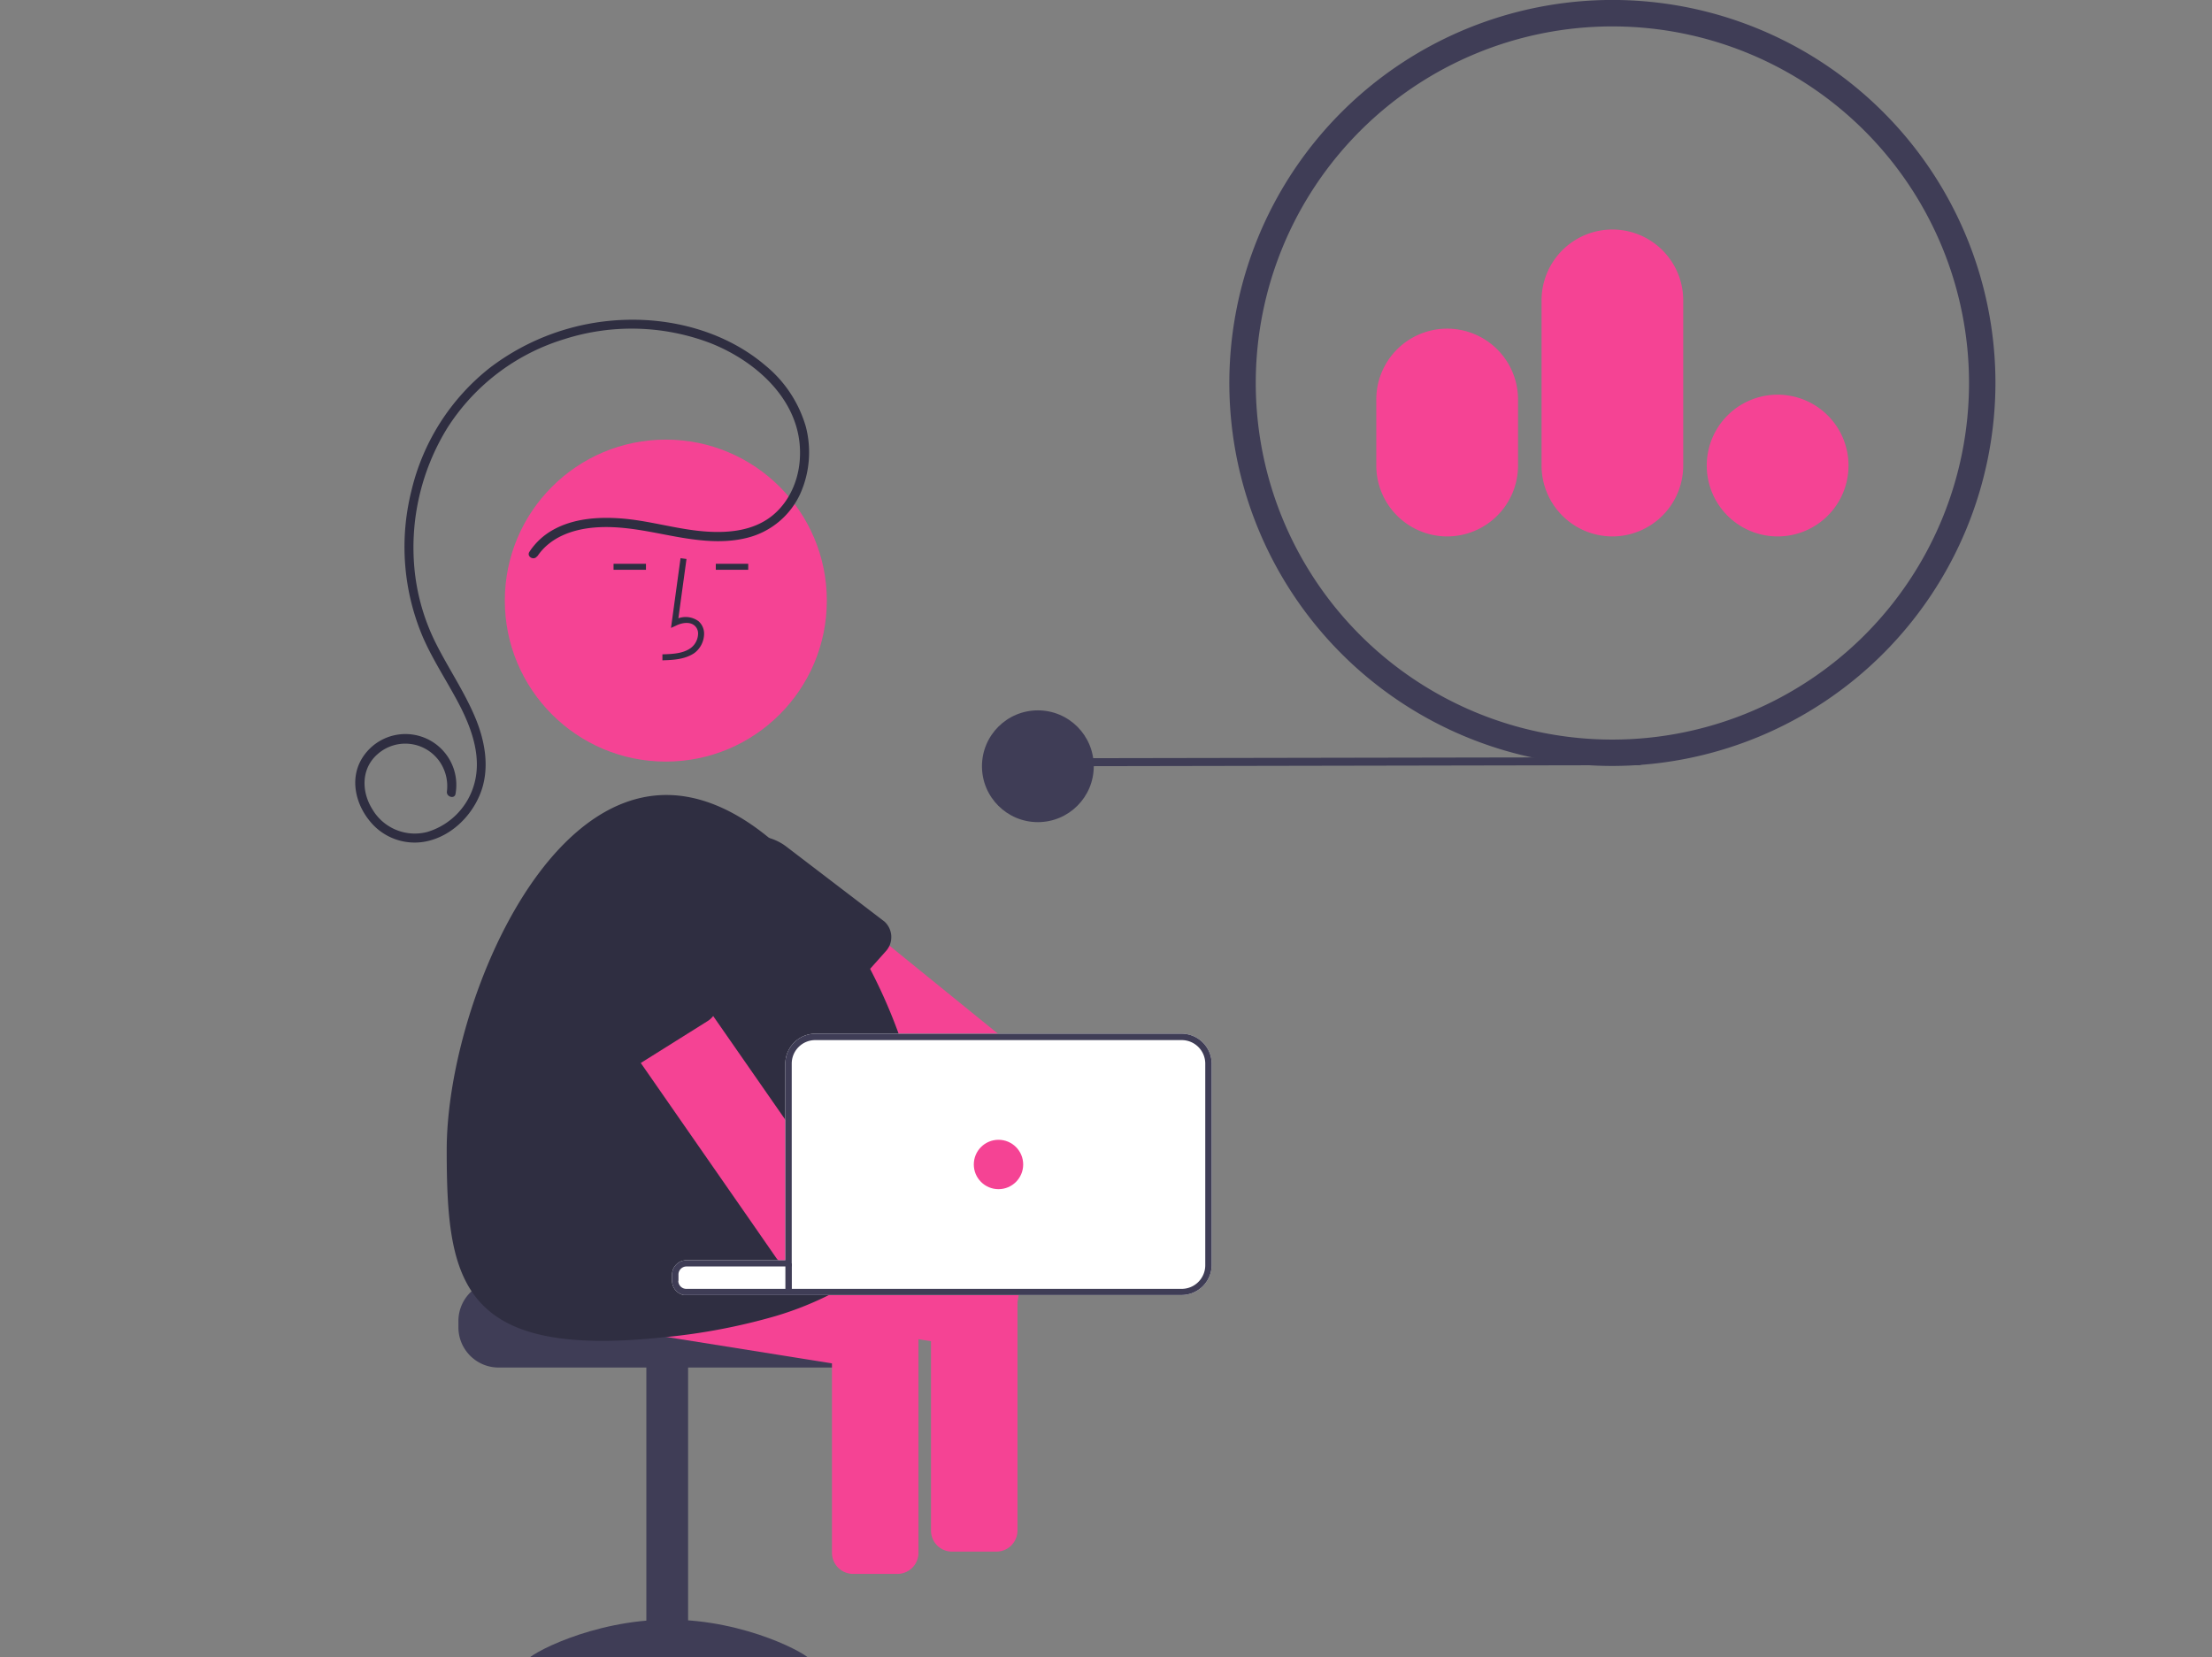 <svg id="Layer_1" data-name="Layer 1" xmlns="http://www.w3.org/2000/svg" viewBox="0 0 512.45 384"><rect x="0" y="0" width="512.45" height="384" fill="#808080" stroke="none"/><defs><style>.cls-1{fill:#3f3d56;}.cls-2{fill:#f54394;}.cls-3{fill:#2f2e41;}.cls-4{fill:#fff;}</style></defs><path class="cls-1" d="M242.49,177.54l137.2-.25a.92.92,0,1,0,0-1.84l-137.2.24a.93.93,0,0,0,0,1.85Z"/><circle class="cls-1" cx="240.44" cy="177.54" r="12.95"/><path class="cls-1" d="M373.54,177.47a88.74,88.74,0,1,1,88.74-88.73h0A88.84,88.84,0,0,1,373.54,177.47Zm0-171.35a82.62,82.62,0,1,0,82.62,82.62A82.62,82.62,0,0,0,373.54,6.12Z"/><path class="cls-2" d="M411.83,124.29a16.42,16.42,0,1,1,16.41-16.43A16.41,16.41,0,0,1,411.83,124.29Zm-38.29,0a16.43,16.43,0,0,1-16.41-16.41V69.59a16.41,16.41,0,1,1,32.82,0v38.29A16.43,16.43,0,0,1,373.54,124.29Zm-38.28,0a16.44,16.44,0,0,1-16.42-16.42V92.57a16.42,16.42,0,0,1,32.84,0v15.3A16.43,16.43,0,0,1,335.26,124.29Z"/><path class="cls-1" d="M106.2,306.07v1.49a9.32,9.32,0,0,0,9.3,9.3h78.88a9.3,9.3,0,0,0,9.3-9.3v-1.49a9.17,9.17,0,0,0-2.16-5.95,8.86,8.86,0,0,0-1.57-1.49H159a1.86,1.86,0,0,1-1.86-1.86H115.5A9.31,9.31,0,0,0,106.2,306.07Z"/><rect class="cls-1" x="149.74" y="316.49" width="9.67" height="68.46"/><path class="cls-1" d="M122.2,384.61c0,1,14.66.4,32.75.4s32.74.64,32.74-.4S173,375.27,155,375.27,122.2,383.56,122.2,384.61Z"/><path class="cls-2" d="M121.38,304.5l33,5.27,38.35,6.12L206,318a4.88,4.88,0,0,0,5.58-4.05l.6-3.76.56-3.51.46-2.88a4.82,4.82,0,0,0-.92-3.69,4.68,4.68,0,0,0-1.81-1.49H159a1.86,1.86,0,0,1-1.86-1.86V295.3a1.86,1.86,0,0,1,1.86-1.86h20.23L169.94,292l-28.66-4.57-16.74-2.67a4.88,4.88,0,0,0-5.59,4.05l-1.62,10.15A4.89,4.89,0,0,0,121.38,304.5Z"/><path class="cls-2" d="M192.74,303.09v56.7a4.9,4.9,0,0,0,4.88,4.88h10.29a4.88,4.88,0,0,0,4.87-4.88v-56.7a4.75,4.75,0,0,0-1-3,4.59,4.59,0,0,0-1.89-1.49H195.65a4.67,4.67,0,0,0-1.89,1.49A4.81,4.81,0,0,0,192.74,303.09Z"/><path class="cls-2" d="M161.73,207.1a4.88,4.88,0,0,0,1.78,3.29h0l29.36,23.82.43.35,6.08,4.93,1.84,1.49H233l-1.83-1.49-25.13-20.39-16.84-13.66-13.11-10.63a4.8,4.8,0,0,0-2.69-1.07h0a5.15,5.15,0,0,0-.88,0,4.54,4.54,0,0,0-1.27.31,3.66,3.66,0,0,0-.79.4,4.82,4.82,0,0,0-1.22,1.07l-6.38,7.86-.1.13A4.81,4.81,0,0,0,161.73,207.1Z"/><path class="cls-3" d="M163.53,210.4a12,12,0,0,0,2.37,3.75l19.55,21a4.87,4.87,0,0,0,6.89-.3h0l.54-.62.24-.26,8.45-9.48,3.63-4.07a4.55,4.55,0,0,0,.62-.84c.09-.15.17-.3.25-.46a5.06,5.06,0,0,0,.41-2.21,4.83,4.83,0,0,0-1.6-3.4l-22.67-17.32a12.14,12.14,0,0,0-8.78-2.43h0a13,13,0,0,0-2.06.44,9.06,9.06,0,0,0-.88.29,12,12,0,0,0-5,3.5,12.13,12.13,0,0,0-2,12.43Z"/><circle class="cls-2" cx="154.25" cy="139.16" r="37.3"/><path class="cls-2" d="M144.32,299.36l13.83,2.2.31.05,21,3.36,13.25,2.12,19.48,3.11.56.09,2.9.46L229,312.87a4.89,4.89,0,0,0,5.59-4.05l1.16-7.26.46-2.89v0H159a1.86,1.86,0,0,1-1.86-1.86V295.3a1.86,1.86,0,0,1,1.86-1.86h24.38v-8.13l-1.49-.24-7.35-1.18-27.11-4.32a4.89,4.89,0,0,0-5.59,4.05l-.6,3.76-1,6.4A4.89,4.89,0,0,0,144.32,299.36Z"/><path class="cls-3" d="M103.49,266.41c0,30.4,3.08,48.59,50.71,43.38l.19,0a141.69,141.69,0,0,0,25.1-4.8,75.17,75.17,0,0,0,12.38-4.85c.94-.48,1.84-1,2.73-1.49H159a1.86,1.86,0,0,1-1.86-1.86V295.3a1.86,1.86,0,0,1,1.86-1.86h24.38v-47a5.45,5.45,0,0,1,5.45-5.45H208.7c-.17-.49-.34-1-.52-1.49a123,123,0,0,0-6.6-15,115.4,115.4,0,0,0-12.34-19,79.69,79.69,0,0,0-11-11.3c-7.47-6.17-15.59-10-23.84-10C124,184.17,103.49,236,103.49,266.41Z"/><path class="cls-3" d="M153.46,153l0-1.39c2.6-.07,4.88-.23,6.6-1.49a4.27,4.27,0,0,0,1.66-3.16,2.43,2.43,0,0,0-.8-2c-1.14-1-3-.65-4.31,0l-1.16.53,2.21-16.16,1.38.19-1.88,13.74a5,5,0,0,1,4.66.67,3.85,3.85,0,0,1,1.29,3.13,5.66,5.66,0,0,1-2.23,4.24C158.64,152.84,155.77,152.92,153.46,153Z"/><rect class="cls-3" x="165.83" y="130.63" width="7.51" height="1.39"/><rect class="cls-3" x="142.14" y="130.63" width="7.51" height="1.39"/><path class="cls-3" d="M124.48,128.91c2.9-4.36,8-6.21,13-6.66,5.66-.51,11.14.58,16.67,1.64,6.09,1.17,12.53,2.26,18.66.79a18.43,18.43,0,0,0,12.51-10.11,23.56,23.56,0,0,0,1.37-15.69,28.6,28.6,0,0,0-9.33-14.16c-8.83-7.55-20.77-10.94-32.26-10.62a54.44,54.44,0,0,0-31.62,11.12A51.31,51.31,0,0,0,95.3,113.77a53.43,53.43,0,0,0,2.59,33.67c2.51,5.84,6.15,11.09,9,16.78,2.62,5.29,4.63,11.45,3,17.35A16.07,16.07,0,0,1,99,192.76a11.4,11.4,0,0,1-12.69-5.18c-2.63-4.14-2.69-9.57,1.25-12.92a9.68,9.68,0,0,1,13.66,1c.11.12.21.25.32.38a10,10,0,0,1,2,7.31c-.2,1.31,1.82,1.88,2,.55a11.79,11.79,0,0,0-22-7.61c-2.38,4.47-1.1,9.87,1.92,13.69a13.35,13.35,0,0,0,13.61,4.9c5.5-1.27,10-5.64,12.11-10.78,2.36-5.72,1.28-12.1-1-17.64-2.48-6-6.16-11.38-9.08-17.16a48.79,48.79,0,0,1-5-16.69,52.79,52.79,0,0,1,7.54-33.46,49.06,49.06,0,0,1,27-20.54,51.26,51.26,0,0,1,33.94.89c10.63,4.19,20.88,13.31,20.76,25.56,0,5.24-2,10.57-6,14.06-4.79,4.17-11.46,4.53-17.49,3.88s-11.94-2.43-18-2.88c-5.29-.39-11,0-15.73,2.65a15.61,15.61,0,0,0-5.46,5.07c-.75,1.12,1.06,2.17,1.8,1Z"/><path class="cls-2" d="M130.42,220.2a3.6,3.6,0,0,0,.2.39,3.14,3.14,0,0,0,.24.39l16.31,23.48,1.27,1.82,13.3,19.14,12.84,18.47,5.19,7.49a4.32,4.32,0,0,0,.47.57,4.85,4.85,0,0,0,3,1.49h.13V261.51l-1.49-2.14-16.69-24-17.93-25.8a4.88,4.88,0,0,0-6.78-1.23l-5.5,3.82-3,2.05A4.88,4.88,0,0,0,130.42,220.2Z"/><path class="cls-3" d="M127.86,219.62l.74,1.49h0l.2.4,12,23.73a4.89,4.89,0,0,0,6.7,1.64l.77-.48.2-.12,15.42-9.67a4.89,4.89,0,0,0,1.64-6.7l0,0-16.94-23a12.17,12.17,0,0,0-14.87-3.83,12,12,0,0,0-1.65.9A12.18,12.18,0,0,0,127.86,219.62Z"/><path class="cls-2" d="M215.68,298.63v56a4.88,4.88,0,0,0,4.87,4.88h10.29a4.9,4.9,0,0,0,4.88-4.88v-56Z"/><path class="cls-4" d="M155.69,295.3v1.47a3.38,3.38,0,0,0,2.7,3.29l.31,0,.34,0H273.76a7,7,0,0,0,6.95-6.95V246.44a7,7,0,0,0-6.95-6.94H188.87a7,7,0,0,0-6.94,6.94V292H159A3.35,3.35,0,0,0,155.69,295.3Z"/><path class="cls-1" d="M155.69,295.3v1.47a3.38,3.38,0,0,0,2.7,3.29l.31,0,.34,0H273.76a7,7,0,0,0,6.95-6.95V246.44a7,7,0,0,0-6.95-6.94H188.87a7,7,0,0,0-6.94,6.94V292H159A3.35,3.35,0,0,0,155.69,295.3Zm1.49,1.47V295.3a1.86,1.86,0,0,1,1.86-1.86h24.38v-47a5.45,5.45,0,0,1,5.45-5.45h84.89a5.46,5.46,0,0,1,5.46,5.45v46.73a5.47,5.47,0,0,1-5.46,5.46H159a1.86,1.86,0,0,1-1.86-1.86Z"/><circle class="cls-2" cx="231.32" cy="269.81" r="5.72"/><rect class="cls-1" x="181.95" y="292.74" width="1.49" height="6.7"/></svg>